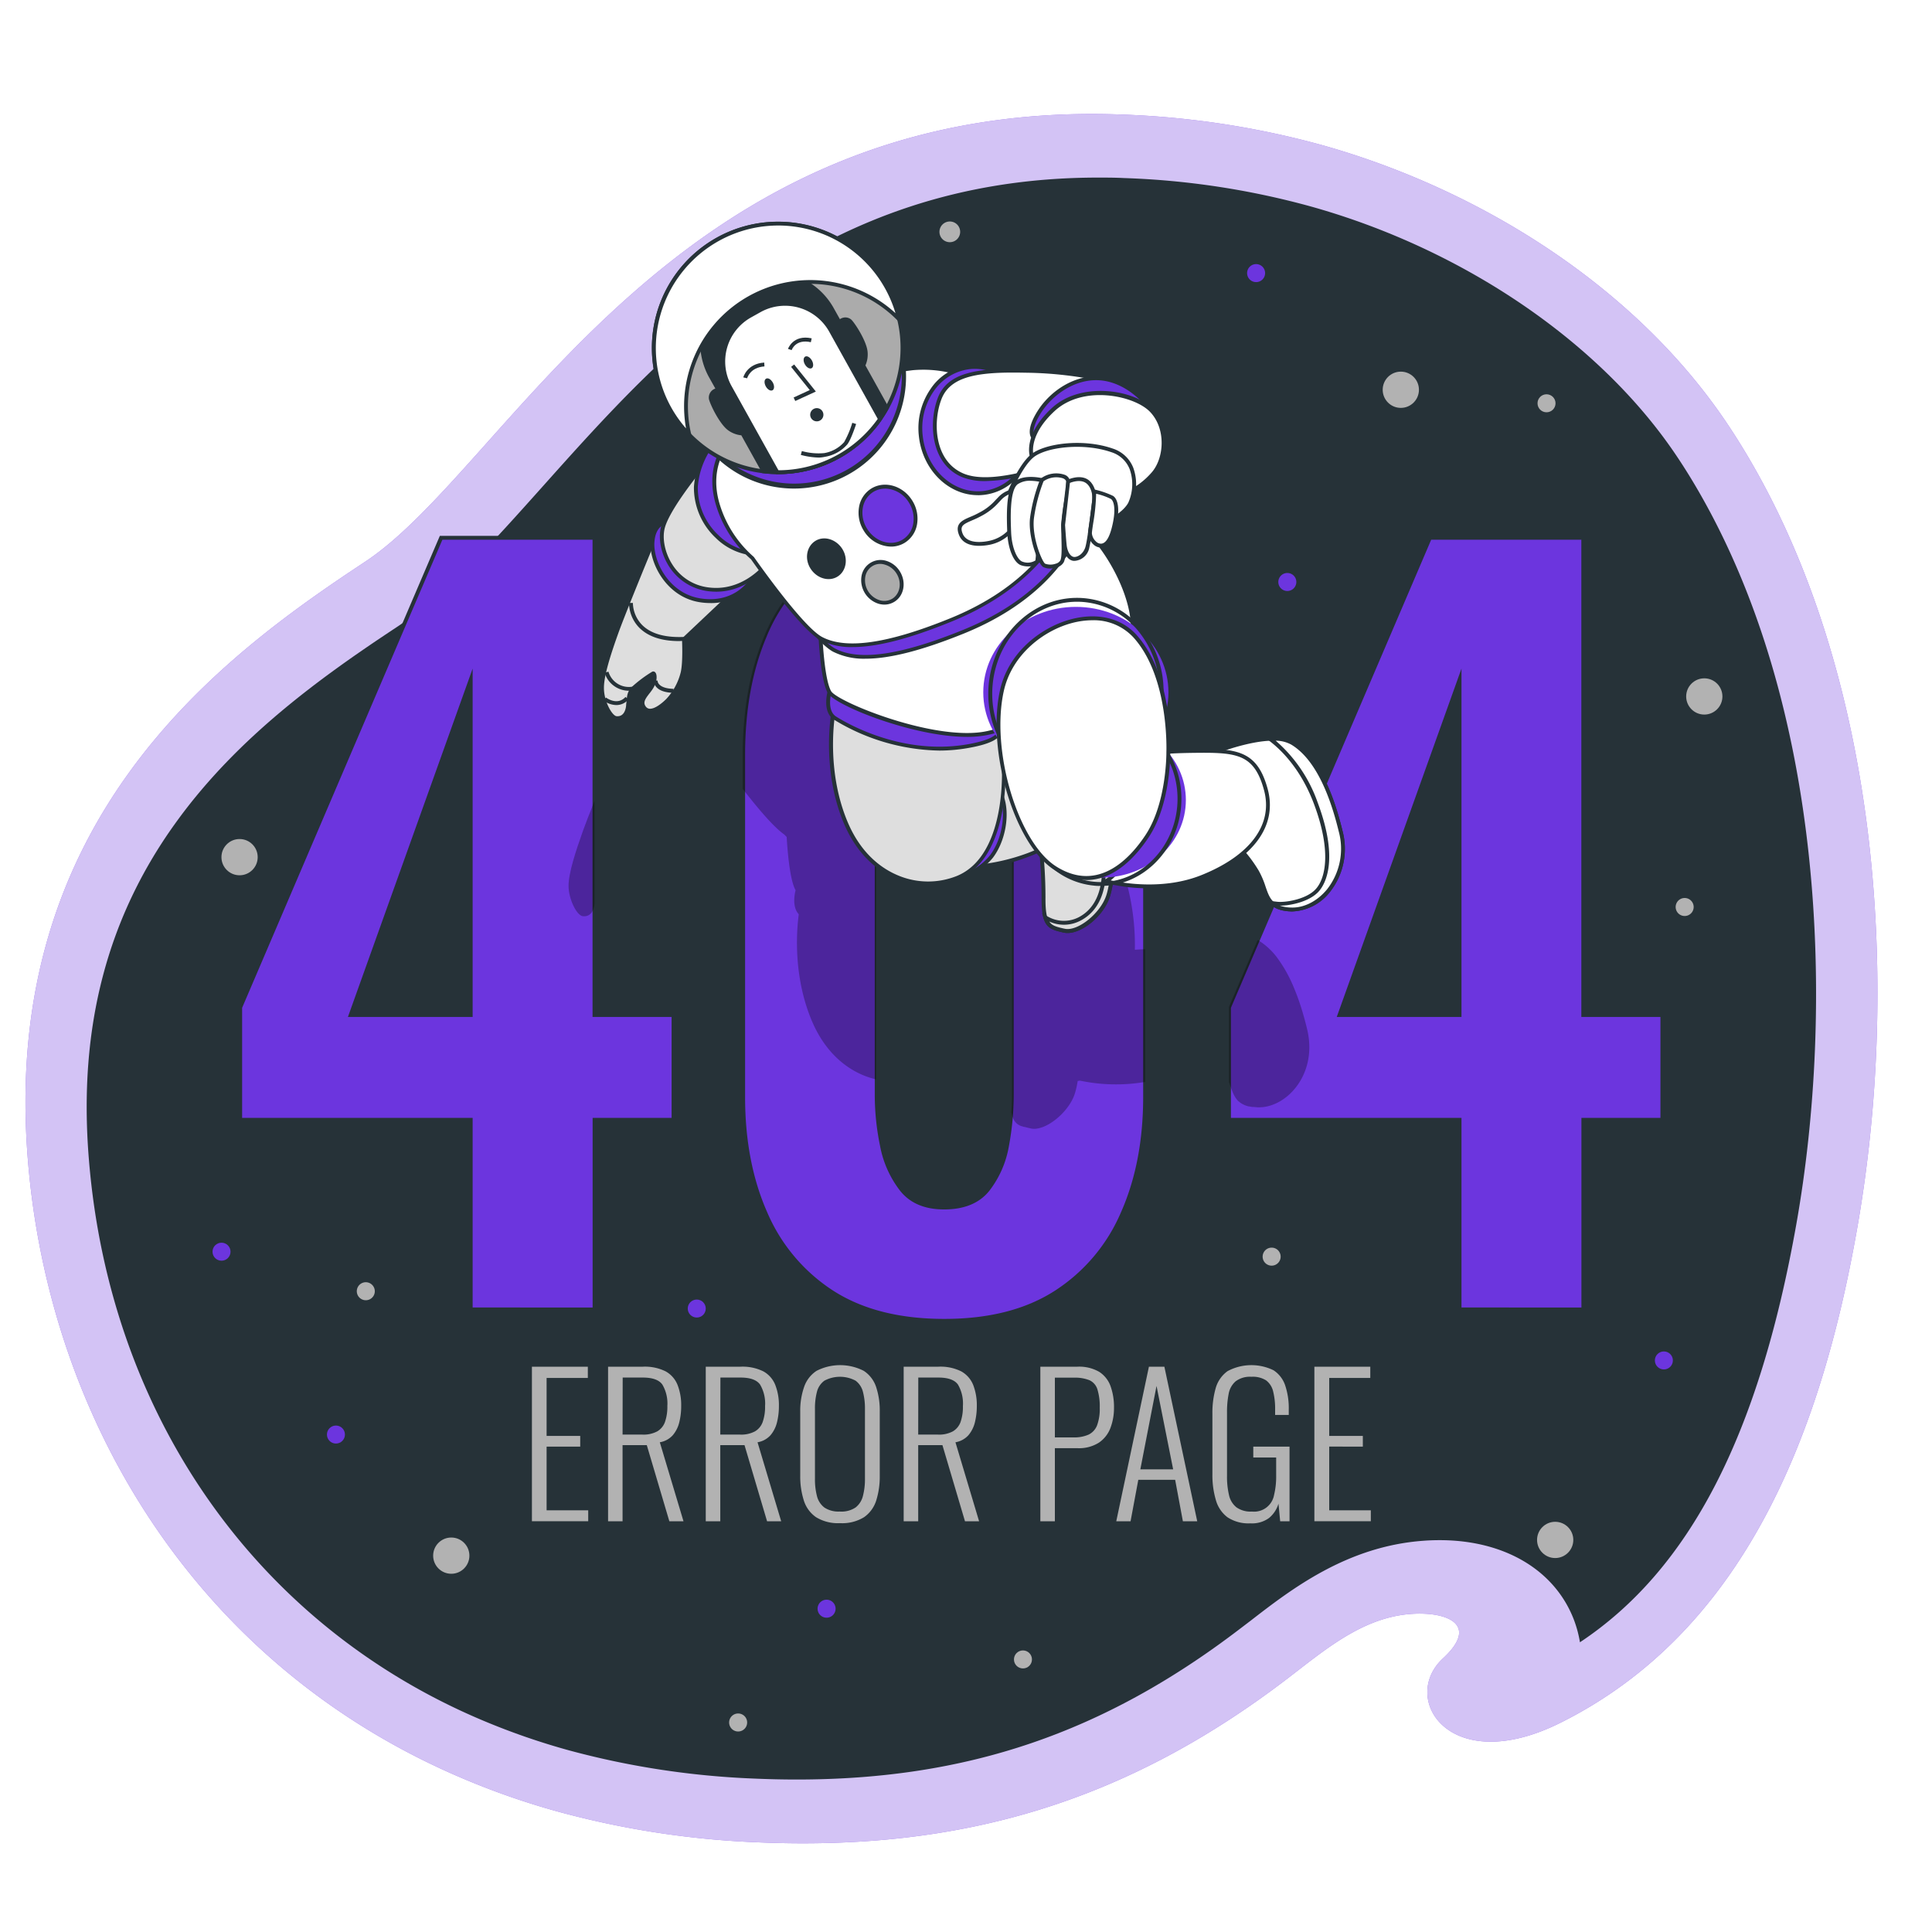 <svg class="animated" id="freepik_stories-404-error-lost-in-space" xmlns="http://www.w3.org/2000/svg" viewBox="0 0 500 500" version="1.1" xmlns:xlink="http://www.w3.org/1999/xlink" xmlns:svgjs="http://svgjs.com/svgjs"><style>svg#freepik_stories-404-error-lost-in-space:not(.animated) .animable {opacity: 0;}svg#freepik_stories-404-error-lost-in-space.animated #freepik--background-simple--inject-133 {animation: 1s 1 forwards cubic-bezier(.36,-0.01,.5,1.38) slideRight;animation-delay: 0s;}svg#freepik_stories-404-error-lost-in-space.animated #freepik--Space--inject-133 {animation: 1s 1 forwards cubic-bezier(.36,-0.01,.5,1.38) slideDown;animation-delay: 0s;}svg#freepik_stories-404-error-lost-in-space.animated #freepik--Stars--inject-133 {animation: 1s 1 forwards cubic-bezier(.36,-0.01,.5,1.38) lightSpeedLeft;animation-delay: 0s;}svg#freepik_stories-404-error-lost-in-space.animated #freepik--Text--inject-133 {animation: 1s 1 forwards cubic-bezier(.36,-0.01,.5,1.38) zoomOut;animation-delay: 0s;}svg#freepik_stories-404-error-lost-in-space.animated #freepik--Number--inject-133 {animation: 1s 1 forwards cubic-bezier(.36,-0.01,.5,1.38) fadeIn;animation-delay: 0s;}svg#freepik_stories-404-error-lost-in-space.animated #freepik--Character--inject-133 {animation: 1s 1 forwards cubic-bezier(.36,-0.01,.5,1.38) zoomOut,1.5s Infinite  linear floating;animation-delay: 0s,1s;}            @keyframes slideRight {                0% {                    opacity: 0;                    transform: translateX(30px);                }                100% {                    opacity: 1;                    transform: translateX(0);                }            }                    @keyframes slideDown {                0% {                    opacity: 0;                    transform: translateY(-30px);                }                100% {                    opacity: 1;                    transform: translateY(0);                }            }                    @keyframes lightSpeedLeft {              from {                transform: translate3d(-50%, 0, 0) skewX(20deg);                opacity: 0;              }              60% {                transform: skewX(-10deg);                opacity: 1;              }              80% {                transform: skewX(2deg);              }              to {                opacity: 1;                transform: translate3d(0, 0, 0);              }            }                    @keyframes zoomOut {                0% {                    opacity: 0;                    transform: scale(1.5);                }                100% {                    opacity: 1;                    transform: scale(1);                }            }                    @keyframes fadeIn {                0% {                    opacity: 0;                }                100% {                    opacity: 1;                }            }                    @keyframes floating {                0% {                    opacity: 1;                    transform: translateY(0px);                }                50% {                    transform: translateY(-10px);                }                100% {                    opacity: 1;                    transform: translateY(0px);                }            }        </style><g id="freepik--background-simple--inject-133" class="animable" style="transform-origin: 246.238px 253.274px;"><path d="M451.67,117q-2.52-4.2-5.25-8.22c-24.28-35.67-64.69-60.09-104-71.15a224,224,0,0,0-52.51-8c-115.68-4.2-158.18,91.17-195.45,115.77S0,211.91,7.21,300.15c5.44,67.09,43.61,131.24,113.31,160.43a197.16,197.16,0,0,0,24.19,8.35,230.64,230.64,0,0,0,51.09,7.85c52.7,2.35,95.49-10.35,137.35-42.34,9.73-7.44,19.41-15.83,32-16.75,9.18-.66,17.88,2.63,8.29,11.5-11.28,10.43,1.73,30.93,30.35,16.69,47.81-23.8,67.47-75.13,76.73-127.32C491.93,254.49,486.41,174.81,451.67,117Z" style="fill: rgb(108, 53, 222); transform-origin: 246.238px 253.274px;" id="elowbxd1rl3q" class="animable"></path><g id="el5xaaru0o0o3"><path d="M451.67,117q-2.52-4.2-5.25-8.22c-24.28-35.67-64.69-60.09-104-71.15a224,224,0,0,0-52.51-8c-115.68-4.2-158.18,91.17-195.45,115.77S0,211.91,7.21,300.15c5.44,67.09,43.61,131.24,113.31,160.43a197.16,197.16,0,0,0,24.19,8.35,230.64,230.64,0,0,0,51.09,7.85c52.7,2.35,95.49-10.35,137.35-42.34,9.73-7.44,19.41-15.83,32-16.75,9.18-.66,17.88,2.63,8.29,11.5-11.28,10.43,1.73,30.93,30.35,16.69,47.81-23.8,67.47-75.13,76.73-127.32C491.93,254.49,486.41,174.81,451.67,117Z" style="fill: rgb(255, 255, 255); opacity: 0.7; transform-origin: 246.238px 253.274px;" class="animable"></path></g></g><g id="freepik--Space--inject-133" class="animable" style="transform-origin: 246.216px 253.25px;"><path d="M206.19,460.54c-3.7,0-7.53-.09-11.38-.26A215.63,215.63,0,0,1,147.29,453a181.09,181.09,0,0,1-22-7.6C66.6,420.84,28.38,366.5,23,300,20.2,265.8,27.78,237,46.15,212c15.51-21.14,36.19-36.28,56.22-49.5,13.07-8.62,24.73-21.68,38.24-36.79,31.75-35.53,71.27-79.75,143.52-79.75,2.21,0,4.48,0,6.73.12a207.59,207.59,0,0,1,48.62,7.42c39.15,11,74.26,34.86,93.93,63.77,1.57,2.31,3.15,4.77,4.68,7.32,34.67,57.73,36.58,137.15,26.8,192.23-9.68,54.57-27.59,89.35-56,108.2a30.43,30.43,0,0,0-1.63-6c-5-12.79-18-20.43-34.68-20.43-1.4,0-2.83.05-4.25.16-19.79,1.44-34.16,12.55-44.65,20.67L321,421.46C285.67,448.49,250.25,460.54,206.19,460.54Z" style="fill: rgb(38, 50, 56); transform-origin: 246.216px 253.25px;" id="elyhx217dktuk" class="animable"></path></g><g id="freepik--Stars--inject-133" class="animable" style="transform-origin: 250.38px 252.715px;"><circle cx="362.53" cy="100.87" r="4.69" style="fill: rgb(178, 178, 178); transform-origin: 362.53px 100.87px;" id="el48now8v00xv" class="animable"></circle><circle cx="441.07" cy="180.24" r="4.69" style="fill: rgb(178, 178, 178); transform-origin: 441.07px 180.24px;" id="el942zpahzlri" class="animable"></circle><circle cx="116.79" cy="402.6" r="4.69" style="fill: rgb(178, 178, 178); transform-origin: 116.79px 402.6px;" id="eljwcgva6ijlc" class="animable"></circle><circle cx="402.48" cy="398.53" r="4.69" style="fill: rgb(178, 178, 178); transform-origin: 402.48px 398.53px;" id="elj1qzu64cow" class="animable"></circle><path d="M248.49,60a2.68,2.68,0,1,1-2.68-2.68A2.68,2.68,0,0,1,248.49,60Z" style="fill: rgb(178, 178, 178); transform-origin: 245.81px 60px;" id="elk7xp5d07iho" class="animable"></path><circle cx="62" cy="221.83" r="4.69" style="fill: rgb(178, 178, 178); transform-origin: 62px 221.83px;" id="elcsetnszvrkc" class="animable"></circle><circle cx="400.24" cy="104.37" r="2.33" style="fill: rgb(178, 178, 178); transform-origin: 400.24px 104.37px;" id="el6z2f65d4q8h" class="animable"></circle><circle cx="86.94" cy="371.26" r="2.33" style="fill: rgb(108, 53, 222); transform-origin: 86.94px 371.26px;" id="elmxffibq0df" class="animable"></circle><circle cx="430.61" cy="352.08" r="2.33" style="fill: rgb(108, 53, 222); transform-origin: 430.61px 352.08px;" id="elbstyc8wfzjs" class="animable"></circle><path d="M216.25,416.32a2.33,2.33,0,1,1-2.33-2.32A2.33,2.33,0,0,1,216.25,416.32Z" style="fill: rgb(108, 53, 222); transform-origin: 213.92px 416.33px;" id="eld1sefs1necc" class="animable"></path><path d="M97,334.17a2.33,2.33,0,1,1-2.33-2.33A2.34,2.34,0,0,1,97,334.17Z" style="fill: rgb(178, 178, 178); transform-origin: 94.67px 334.17px;" id="el9md02kv0wki" class="animable"></path><path d="M193.36,445.78a2.33,2.33,0,1,1-2.33-2.33A2.32,2.32,0,0,1,193.36,445.78Z" style="fill: rgb(178, 178, 178); transform-origin: 191.03px 445.78px;" id="ellz5irkdwzg7" class="animable"></path><path d="M327.41,70.68a2.33,2.33,0,1,1-2.33-2.33A2.33,2.33,0,0,1,327.41,70.68Z" style="fill: rgb(108, 53, 222); transform-origin: 325.08px 70.68px;" id="el14uy36jhz7h" class="animable"></path><path d="M331.43,325.22a2.33,2.33,0,1,1-2.33-2.33A2.32,2.32,0,0,1,331.43,325.22Z" style="fill: rgb(178, 178, 178); transform-origin: 329.1px 325.22px;" id="elcxf2h7a9ge6" class="animable"></path><path d="M438.32,234.73A2.33,2.33,0,1,1,436,232.4,2.33,2.33,0,0,1,438.32,234.73Z" style="fill: rgb(178, 178, 178); transform-origin: 435.99px 234.73px;" id="elmvx5jc3qfa8" class="animable"></path><circle cx="57.33" cy="323.94" r="2.33" style="fill: rgb(108, 53, 222); transform-origin: 57.33px 323.94px;" id="ellp69ji1gdin" class="animable"></circle><circle cx="264.74" cy="429.46" r="2.33" style="fill: rgb(178, 178, 178); transform-origin: 264.74px 429.46px;" id="elkak8tczg90g" class="animable"></circle><circle cx="180.32" cy="338.65" r="2.33" style="fill: rgb(108, 53, 222); transform-origin: 180.32px 338.65px;" id="el70as1fsp3au" class="animable"></circle><path d="M335.49,150.62a2.33,2.33,0,1,1-2.32-2.33A2.32,2.32,0,0,1,335.49,150.62Z" style="fill: rgb(108, 53, 222); transform-origin: 333.16px 150.62px;" id="elwlt41li0r3" class="animable"></path></g><g id="freepik--Text--inject-133" class="animable" style="transform-origin: 246.215px 373.778px;"><path d="M137.66,393.7v-40h14.47v2.91H141.46v15h8.7v2.77h-8.7v16.49h10.77v2.82Z" style="fill: rgb(178, 178, 178); transform-origin: 144.945px 373.7px;" id="elmszzkhrwh4r" class="animable"></path><path d="M157.37,393.7v-40h9a12,12,0,0,1,5.9,1.21,6.91,6.91,0,0,1,3.08,3.51,14.3,14.3,0,0,1,.94,5.46,17.13,17.13,0,0,1-.49,4.19,8.07,8.07,0,0,1-1.68,3.36,5.82,5.82,0,0,1-3.36,1.83l6.13,20.45h-3.66L167.39,374h-6.27V393.7Zm3.75-22.43h5.09a7.53,7.53,0,0,0,3.9-.84,4.61,4.61,0,0,0,2-2.47,11.93,11.93,0,0,0,.6-4.09,9.66,9.66,0,0,0-1.29-5.54c-.85-1.21-2.55-1.82-5.08-1.82h-5.19Z" style="fill: rgb(178, 178, 178); transform-origin: 167.13px 373.697px;" id="el1l58e4omib6" class="animable"></path><path d="M182.65,393.7v-40h9a12.11,12.11,0,0,1,5.91,1.21,6.91,6.91,0,0,1,3.08,3.51,14.3,14.3,0,0,1,.94,5.46,17.13,17.13,0,0,1-.49,4.19,8.07,8.07,0,0,1-1.68,3.36,5.82,5.82,0,0,1-3.36,1.83l6.12,20.45h-3.65L192.68,374h-6.27V393.7Zm3.76-22.43h5.09a7.56,7.56,0,0,0,3.9-.84,4.61,4.61,0,0,0,2-2.47,11.93,11.93,0,0,0,.6-4.09,9.66,9.66,0,0,0-1.29-5.54c-.86-1.21-2.55-1.82-5.09-1.82h-5.18Z" style="fill: rgb(178, 178, 178); transform-origin: 192.41px 373.697px;" id="eldq950s7v66" class="animable"></path><path d="M217.38,394.19a10.81,10.81,0,0,1-6.2-1.55,8.24,8.24,0,0,1-3.16-4.35,20.5,20.5,0,0,1-.92-6.4V365.3a18.67,18.67,0,0,1,1-6.35,8.11,8.11,0,0,1,3.21-4.17,13.39,13.39,0,0,1,12.24,0,8,8,0,0,1,3.19,4.17,19.22,19.22,0,0,1,.94,6.35v16.64a20.52,20.52,0,0,1-.91,6.37,8.3,8.3,0,0,1-3.14,4.33A10.79,10.79,0,0,1,217.38,394.19Zm0-3a6.58,6.58,0,0,0,4.05-1.06,5.44,5.44,0,0,0,1.9-3,17.08,17.08,0,0,0,.52-4.42V364.61a16.86,16.86,0,0,0-.52-4.4,5.19,5.19,0,0,0-1.9-2.89,8.58,8.58,0,0,0-8.08,0,5.13,5.13,0,0,0-1.93,2.89,16.89,16.89,0,0,0-.51,4.4v18.12a17.1,17.1,0,0,0,.51,4.42,5.37,5.37,0,0,0,1.93,3A6.58,6.58,0,0,0,217.38,391.18Z" style="fill: rgb(178, 178, 178); transform-origin: 217.391px 373.754px;" id="elvr96u5dfcal" class="animable"></path><path d="M233.87,393.7v-40h9a12,12,0,0,1,5.9,1.21,7,7,0,0,1,3.09,3.51,14.5,14.5,0,0,1,.94,5.46,17.63,17.63,0,0,1-.49,4.19,8.19,8.19,0,0,1-1.68,3.36,5.85,5.85,0,0,1-3.36,1.83l6.12,20.45h-3.65L243.9,374h-6.27V393.7Zm3.76-22.43h5.08a7.53,7.53,0,0,0,3.9-.84,4.62,4.62,0,0,0,2-2.47,12,12,0,0,0,.59-4.09,9.67,9.67,0,0,0-1.28-5.54c-.86-1.21-2.55-1.82-5.09-1.82h-5.18Z" style="fill: rgb(178, 178, 178); transform-origin: 243.63px 373.697px;" id="el4k6x4nvc3iu" class="animable"></path><path d="M269.24,393.7v-40h9.58a10.35,10.35,0,0,1,5.65,1.33,7.38,7.38,0,0,1,2.94,3.71,15.93,15.93,0,0,1,.89,5.58,14.48,14.48,0,0,1-.91,5.21,8,8,0,0,1-3,3.83,9.61,9.61,0,0,1-5.5,1.43H273V393.7ZM273,372h4.79a9.2,9.2,0,0,0,3.93-.72,4.44,4.44,0,0,0,2.2-2.4,12.17,12.17,0,0,0,.69-4.54,15,15,0,0,0-.6-4.77,3.87,3.87,0,0,0-2.05-2.37,10.25,10.25,0,0,0-4.12-.66H273Z" style="fill: rgb(178, 178, 178); transform-origin: 278.772px 373.693px;" id="el1se1oiqp1na" class="animable"></path><path d="M288.89,393.7l8.45-40h4l8.5,40h-3.71l-2-10.72h-9.54l-2,10.72Zm6.23-13.44h8.49l-4.3-21.58Z" style="fill: rgb(178, 178, 178); transform-origin: 299.365px 373.7px;" id="elf7j7so68ygm" class="animable"></path><path d="M323.57,394.24a9.83,9.83,0,0,1-5.91-1.58,8.39,8.39,0,0,1-3-4.47,22.58,22.58,0,0,1-.89-6.69V365.89a23.08,23.08,0,0,1,.86-6.67,8.15,8.15,0,0,1,3.06-4.37,13.05,13.05,0,0,1,11.91-.22,7.54,7.54,0,0,1,3,3.9,18.5,18.5,0,0,1,.93,6.27v1.39H330V364.8a18.39,18.39,0,0,0-.52-4.74,5,5,0,0,0-1.8-2.81,6.41,6.41,0,0,0-3.81-.94,6.17,6.17,0,0,0-4.1,1.18,5.62,5.62,0,0,0-1.8,3.26,24.14,24.14,0,0,0-.42,4.74v16.45a20.55,20.55,0,0,0,.52,5,5.54,5.54,0,0,0,1.93,3.16,6.32,6.32,0,0,0,4,1.09,5.25,5.25,0,0,0,5.73-4.3,20.24,20.24,0,0,0,.54-5v-4.69h-5.92v-2.81h9.38V393.7h-2.42l-.44-4.55a7.64,7.64,0,0,1-2.45,3.71A7.45,7.45,0,0,1,323.57,394.24Z" style="fill: rgb(178, 178, 178); transform-origin: 323.748px 373.778px;" id="elmfjvmd52r2" class="animable"></path><path d="M340.16,393.7v-40h14.47v2.91H344v15h8.7v2.77H344v16.49h10.77v2.82Z" style="fill: rgb(178, 178, 178); transform-origin: 347.465px 373.7px;" id="eloztiqsdx32" class="animable"></path></g><g id="freepik--Number--inject-133" class="animable" style="transform-origin: 246.19px 239.27px;"><path d="M121.82,338.88V289.81H62.16V260.72l52-121.54h39.69V262.69h20.46v27.12H153.87v49.07ZM90.75,262.69h31.07V175.91Zm153.6,79.14q-17.5,0-29-7.39A45.83,45.83,0,0,1,198.12,314q-5.79-13.08-5.79-30.08V195.39q0-17.5,5.55-30.69a44.17,44.17,0,0,1,17-20.59q11.46-7.4,29.46-7.4t29.46,7.4a44.28,44.28,0,0,1,17,20.59q5.55,13.19,5.55,30.69V283.9q0,17-5.8,30.08a45.81,45.81,0,0,1-17.25,20.46Q261.85,341.84,244.35,341.83Zm0-29.33q7.64,0,11.34-4.69a25.57,25.57,0,0,0,4.93-11.34,71.82,71.82,0,0,0,1.23-13.07V195.88a84.53,84.53,0,0,0-1.11-13.68,24.46,24.46,0,0,0-4.81-11.46q-3.69-4.68-11.58-4.69t-11.59,4.69A24.56,24.56,0,0,0,228,182.2a84.53,84.53,0,0,0-1.11,13.68V283.4a64.93,64.93,0,0,0,1.36,13.07,26.52,26.52,0,0,0,5.05,11.34Q237,312.51,244.35,312.5Zm133.38,26.38V289.81H318.06V260.72l52-121.54h39.69V262.69h20.47v27.12H409.77v49.07Zm-31.07-76.19h31.07V175.91Z" style="fill: rgb(108, 53, 222); stroke: rgb(38, 50, 56); stroke-miterlimit: 10; transform-origin: 246.19px 239.27px;" id="el2szbnldaseo" class="animable"></path></g><g id="freepik--Character--inject-133" class="animable animator-active" style="transform-origin: 247.601px 168.497px;"><g id="elhisx1c4wrou"><g style="opacity: 0.3; transform-origin: 242.995px 215.797px;" class="animable"><path d="M320.7,285.13l.13.12a4.63,4.63,0,0,0,.56.39l.16.08a4,4,0,0,0,.55.27l.2.08a5.5,5.5,0,0,0,.81.26l.14,0c.26.06.53.11.83.15l.28,0c.35,0,.72.08,1.12.09h0a10.18,10.18,0,0,0,4.12-.75,11.87,11.87,0,0,0,2-1,15.15,15.15,0,0,0,1.26-.89c.21-.16.41-.33.61-.51a13.61,13.61,0,0,0,1.15-1.13c3.32-3.64,5.27-9.31,3.65-16-.4-1.66-.83-3.22-1.28-4.72a61.19,61.19,0,0,0-2.51-6.85c-.24-.54-.48-1.07-.74-1.58a34.06,34.06,0,0,0-1.89-3.36c-.44-.69-.9-1.35-1.37-2a18.14,18.14,0,0,0-3.74-3.7c-.33-.24-.67-.46-1-.66a1.74,1.74,0,0,0-.27-.14l-7.42,17.33V280c.71,2,1.19,3.75,2.45,5h0Z" id="eljii0n730hog" class="animable" style="transform-origin: 328.45px 264.927px;"></path><path d="M296.37,280V245.67c-1,0-1.88.08-2.67.13a61.77,61.77,0,0,0-1.81-16.1,24.36,24.36,0,0,0-7.45-17.41c-.47-6.64-4.18-14.4-8.33-19.84a1.67,1.67,0,0,0,.31,0c1.66-.18,2.7-2.26,3.43-5.84.1-.49.18-.95.24-1.39a11.55,11.55,0,0,0,3.7-3.66,11.3,11.3,0,0,0,1-3.58,21.59,21.59,0,0,0,4.91-4.06,11.26,11.26,0,0,0,2.54-5.56c-.43-1.25-.9-2.48-1.4-3.68A46.16,46.16,0,0,0,282,151a16.84,16.84,0,0,0-3.4-1.34,13.44,13.44,0,0,0-3.28-.46,105.57,105.57,0,0,0-18.41-2c-3-.07-5.67,0-8.08.09a13,13,0,0,0-6.59-1,12.71,12.71,0,0,0-4,1.1,30.81,30.81,0,0,0-10.81-.92c-.76.09-1.51.18-2.24.29,0-.38-.05-.76-.1-1.14-.08-.73-.19-1.45-.32-2.16a33.5,33.5,0,0,0,0-4,41.89,41.89,0,0,0-10,4.64,44.17,44.17,0,0,0-17,20.59q-5.55,13.19-5.55,30.69v8.78c3.58,4.63,7.9,9.82,10.75,11.81l.62.64c.2,3.45.81,11.22,2.31,13.78,0,0-1.18,4.12.82,6.21-.61,4.62-1.42,16.19,3.38,27.59,3.73,8.85,10.09,13.63,16.63,15.15V195.88A84.53,84.53,0,0,1,228,182.2a24.56,24.56,0,0,1,4.81-11.46q3.7-4.68,11.59-4.69t11.58,4.69a24.46,24.46,0,0,1,4.81,11.46,84.53,84.53,0,0,1,1.11,13.68V283.4c0,1.48-.07,3-.16,4.46.05.28.11.55.18.8h0a6.28,6.28,0,0,0,.3.81,1,1,0,0,0,.07.15,3.72,3.72,0,0,0,.3.52l.09.12a3,3,0,0,0,.44.49h0a3,3,0,0,0,.5.36l.14.08.5.24.1,0c.21.08.43.15.67.22l.16,0c.19.06.4.11.61.16l.23.06.75.17c3.62.84,9.8-4.07,11.38-9a21.88,21.88,0,0,0,.74-3.28l.6-.09A45.25,45.25,0,0,0,296.37,280Zm-22.95-90.67,0,0,.06-.43C273.43,189,273.42,189.18,273.42,189.29Zm.31-2.49c.06-.51.13-1,.19-1.5h0C273.87,185.83,273.79,186.33,273.73,186.8Z" id="el4wnfdqlcy9" class="animable" style="transform-origin: 244.295px 215.797px;"></path><path d="M153.87,207.26c-1.29,3.23-2.43,6.14-3,7.76-1.84,5.17-3.77,11-3.73,14.34s2.11,7.62,3.73,7.76,2.77-.93,3-3.18Z" id="elorbs3i1b5rk" class="animable" style="transform-origin: 150.505px 222.196px;"></path></g></g><path d="M269.13,217.18a125.35,125.35,0,0,1,.94,15.09c-.06,7.6,1.72,7.76,5.35,8.6s9.8-4.07,11.38-9,1.43-14.46,1.43-14.46Z" style="fill: rgb(222, 222, 222); transform-origin: 278.682px 229.072px;" id="elln3sndcn9kr" class="animable"></path><path d="M276.29,241.46a4.55,4.55,0,0,1-1-.1l-.34-.08c-3.78-.87-5.45-1.57-5.39-9a126.12,126.12,0,0,0-.93-15l-.08-.57,20.16.23v.49c0,.39.13,9.66-1.46,14.62S280.2,241.46,276.29,241.46Zm-6.59-23.77a126.43,126.43,0,0,1,.87,14.58c-.06,7,1.31,7.27,4.62,8l.34.08c3.35.78,9.3-4,10.79-8.67,1.34-4.17,1.42-11.81,1.41-13.81Z" style="fill: rgb(38, 50, 56); transform-origin: 278.631px 229.085px;" id="elwtqvxyonhb" class="animable"></path><path d="M285.67,226.34c-.17,3.37-1.17,8.78-6.18,11.44a8.84,8.84,0,0,1-9-.39c.74,2.64,2.37,2.9,4.89,3.48,3.62.84,9.8-4.07,11.38-9s1.43-14.46,1.43-14.46l-2.23,0C285.92,219.88,285.78,224.07,285.67,226.34Z" style="fill: rgb(222, 222, 222); transform-origin: 279.342px 229.187px;" id="el3teoxqzt40c" class="animable"></path><path d="M276.29,241.46a4.55,4.55,0,0,1-1-.1l-.33-.08c-2.31-.53-4.13-.95-4.92-3.76l-.36-1.26,1.11.71a8.39,8.39,0,0,0,8.46.37c4.56-2.43,5.73-7.34,5.91-11h0c.12-2.43.27-7.07.33-8.95v-.49l3.21,0v.49c0,.39.13,9.66-1.46,14.62S280.2,241.46,276.29,241.46Zm-4.75-3c.72,1.14,1.88,1.41,3.65,1.82l.34.07c3.35.78,9.3-4,10.79-8.67,1.34-4.17,1.42-11.81,1.41-13.81l-1.25,0c-.07,2.11-.2,6.23-.31,8.48-.19,3.95-1.47,9.21-6.44,11.86A9.18,9.18,0,0,1,271.54,238.49Z" style="fill: rgb(38, 50, 56); transform-origin: 279.191px 229.18px;" id="elbttacqe6j1r" class="animable"></path><path d="M251.9,224.35A48.06,48.06,0,0,0,266,221.23c8.15-3,17.3-9.83,15.34-16.5s-12.58-8.52-16.77-8.07a76.79,76.79,0,0,0-9,1.69S256.59,217.13,251.9,224.35Z" style="fill: rgb(222, 222, 222); transform-origin: 266.754px 210.473px;" id="elxgi2zd86erl" class="animable"></path><path d="M251,224.87l.51-.79c4.55-7,3.64-25.52,3.63-25.71l0-.41.4-.1a78.69,78.69,0,0,1,9.06-1.7c4.24-.45,15.22,1.32,17.31,8.43,1.95,6.64-6.6,13.77-15.65,17.11a47.66,47.66,0,0,1-14.3,3.15Zm5.16-26.14c.11,2.77.55,17.89-3.32,25.07a51.76,51.76,0,0,0,13.06-3c8.61-3.18,16.81-9.83,15-15.89-1.9-6.45-12.39-8.13-16.24-7.71A73.93,73.93,0,0,0,256.13,198.73Z" style="fill: rgb(38, 50, 56); transform-origin: 266.595px 210.482px;" id="elr0al4i84rv" class="animable"></path><path d="M248,227.08a16.13,16.13,0,0,0,8.6-5.35c3.25-4.24,4.45-11.08,2.71-15.66S248,227.08,248,227.08Z" style="fill: rgb(108, 53, 222); transform-origin: 254.054px 216.301px;" id="el867ho5ohj9b" class="animable"></path><path d="M247.17,227.75l.32-.85c1.92-5.13,8.41-21.87,11.21-21.88h0c.26,0,.75.11,1,.87,1.78,4.7.56,11.79-2.78,16.14a16.51,16.51,0,0,1-8.9,5.54ZM258.67,206c-1.37,0-6.13,10.39-9.9,20.32a15.21,15.21,0,0,0,7.39-4.91c3.15-4.1,4.31-10.77,2.65-15.17A.54.54,0,0,0,258.67,206Z" style="fill: rgb(38, 50, 56); transform-origin: 253.843px 216.385px;" id="el181h5ykoqs5" class="animable"></path><path d="M215.83,183.24s-3.14,15,3,29.69,19.64,18.18,29.09,14.15,11.71-17.34,11.81-26.19-.16-12.87-.16-12.87S227.81,191.12,215.83,183.24Z" style="fill: rgb(222, 222, 222); transform-origin: 237.39px 205.938px;" id="elrnruqqxag3" class="animable"></path><path d="M240.23,229.13a21.69,21.69,0,0,1-8.06-1.57c-4.22-1.71-10-5.61-13.76-14.44-6.17-14.66-3.11-29.83-3.07-30l.15-.72.61.4c11.7,7.7,43.14,4.73,43.46,4.7l.51-.05,0,.52s.26,4.15.16,12.91c-.07,6.49-1.4,22.07-12.12,26.64A20.19,20.19,0,0,1,240.23,229.13Zm-24-45.07c-.51,3.14-2.15,16.1,3.14,28.68,3.59,8.51,9.17,12.25,13.22,13.89a20,20,0,0,0,15.21,0c10.18-4.34,11.44-19.44,11.51-25.73.08-7-.07-11-.13-12.32C254.9,188.94,227.86,191,216.19,184.06Z" style="fill: rgb(38, 50, 56); transform-origin: 237.4px 205.765px;" id="ell6yfb0600rr" class="animable"></path><path d="M214.67,179.13s-1.41,4.92,1.44,6.73,17.56,10.45,35,7.14c9.76-1.85,7.61-4.71,7.44-6.28S214.67,179.13,214.67,179.13Z" style="fill: rgb(108, 53, 222); transform-origin: 236.594px 186.439px;" id="elytm66b8oina" class="animable"></path><path d="M243.13,194.25a53.88,53.88,0,0,1-27.29-8c-3.12-2-1.71-7.07-1.65-7.29l.12-.42.43.06c.11,0,11.07,1.53,21.9,3.21,22.29,3.46,22.38,4.22,22.44,4.83a5.48,5.48,0,0,0,.12.58,3.41,3.41,0,0,1-.26,2.88c-.95,1.48-3.4,2.55-7.7,3.36A43.29,43.29,0,0,1,243.13,194.25Zm-28.08-14.56c-.24,1.16-.72,4.45,1.33,5.75,2.76,1.75,17.4,10.34,34.67,7.07,3.91-.74,6.28-1.72,7.05-2.92a2.53,2.53,0,0,0,.13-2.11q-.08-.28-.12-.54C256,185.7,230.94,181.88,215.05,179.69Z" style="fill: rgb(38, 50, 56); transform-origin: 236.612px 186.395px;" id="elocdhkx6dqg" class="animable"></path><path d="M212.29,163.67s.43,12.14,2.38,15.46,27.77,13.41,40.88,10.57S290,175.18,292.6,166.6s-4.16-22.08-10.52-28.58-9.15-7.78-9.15-7.78S257.35,151,238,157.88,212.29,163.67,212.29,163.67Z" style="fill: rgb(255, 255, 255); transform-origin: 252.731px 160.219px;" id="elfj6zmq2bicv" class="animable"></path><path d="M250.25,190.7c-13.93,0-34.13-8.12-36-11.32-2-3.39-2.44-15.19-2.45-15.69l0-.61.6.1c.06,0,6.49.95,25.43-5.77s34.58-27.26,34.73-27.47l.25-.32.36.17c.12.05,2.95,1.4,9.3,7.88s13.39,20,10.64,29.08-24.61,20.67-37.42,23.44A26.17,26.17,0,0,1,250.25,190.7Zm-37.44-26.48c.12,2.42.66,11.88,2.29,14.66s27.07,13.2,40.35,10.33c13.62-3,34.24-14.74,36.67-22.75,2.6-8.59-4.49-22.06-10.4-28.09-5-5.06-7.74-6.93-8.65-7.48-2.16,2.75-17,21.1-34.93,27.46C221.9,164.11,214.8,164.32,212.81,164.22Z" style="fill: rgb(38, 50, 56); transform-origin: 252.761px 160.161px;" id="eltmzngp5t4m8" class="animable"></path><path d="M315.21,194.34s13.72-5.37,19.2-2.08,9.67,11,12.55,22.83-5.54,20.55-12.81,20.28-6-5-8.83-9.81-6.31-7.61-6.54-8.12S322,201.73,315.21,194.34Z" style="fill: rgb(255, 255, 255); transform-origin: 331.375px 213.285px;" id="elqlvpyocz2h" class="animable"></path><path d="M334.49,235.88h-.36c-5.53-.2-6.47-3-7.57-6.13a20.72,20.72,0,0,0-1.68-3.93,35.46,35.46,0,0,0-5.63-7.11,4.74,4.74,0,0,1-.92-1c-.1-.21-.07-.41.08-1.6.49-3.8,2-15.36-3.56-21.37l-.5-.54.68-.26c.57-.23,14-5.43,19.64-2S344.53,203,347.44,215a18,18,0,0,1-3.2,15.78A13,13,0,0,1,334.49,235.88Zm-15.22-18.6c.11.13.41.43.69.72a35.91,35.91,0,0,1,5.79,7.31,22.77,22.77,0,0,1,1.76,4.1c1.05,3.07,1.82,5.28,6.66,5.46,3.3.12,6.77-1.65,9.3-4.75a17,17,0,0,0,3-14.92c-2.85-11.74-7-19.32-12.32-22.51-4.53-2.73-15.3.86-18.09,1.87,5.29,6.46,3.83,17.81,3.34,21.62C319.34,216.62,319.29,217.08,319.27,217.28Z" style="fill: rgb(38, 50, 56); transform-origin: 331.206px 213.326px;" id="elonluzolrq2" class="animable"></path><path d="M334.41,192.26a10.55,10.55,0,0,0-5.74-1c2.78,2.06,8.26,7.08,11.85,16.63,5,13.23,2.72,20.19.18,22.76s-7.92,3.51-10.25,3.23l-1.3-.15c1,1,2.49,1.6,5,1.69,7.27.27,15.69-8.41,12.81-20.28S339.89,195.55,334.41,192.26Z" style="fill: rgb(255, 255, 255); transform-origin: 338.105px 213.313px;" id="ellu0gueo0er" class="animable"></path><path d="M334.49,235.88h-.36c-2.45-.09-4.14-.67-5.33-1.84l-1.05-1,2.76.33c2.12.25,7.36-.59,9.83-3.09,2.83-2.86,4.23-10.19-.29-22.23-3.51-9.35-8.82-14.29-11.68-16.41l-1.13-.84,1.41-.06a10.84,10.84,0,0,1,6,1.12c5.56,3.34,9.86,11.12,12.77,23.14a18,18,0,0,1-3.2,15.78A13,13,0,0,1,334.49,235.88Zm-3.26-1.5a9.63,9.63,0,0,0,2.94.49c3.3.12,6.77-1.65,9.3-4.75a17,17,0,0,0,3-14.92c-2.85-11.74-7-19.32-12.32-22.51h0a8.42,8.42,0,0,0-4-1A37.6,37.6,0,0,1,341,207.66c5.9,15.71,1.54,21.8.06,23.29C338.6,233.43,333.85,234.4,331.23,234.38Z" style="fill: rgb(38, 50, 56); transform-origin: 337.641px 213.282px;" id="el5nbbt9ia8d2" class="animable"></path><path d="M286.21,228s12.94,3.72,25-1.12,19.09-12.84,16.44-22.62-7.64-10.12-18.57-10-13.13,1.07-13.13,1.07S295.54,223,286.21,228Z" style="fill: rgb(255, 255, 255); transform-origin: 307.208px 211.805px;" id="elzhlr67e58" class="animable"></path><path d="M297.39,229.89a45.4,45.4,0,0,1-11.32-1.37l-1.18-.33,1.08-.59c9-4.88,9.43-31.95,9.43-32.23v-.32l.29-.13c.1,0,2.41-1,13.32-1.11s16.32.26,19.06,10.36c2.56,9.44-3.54,17.9-16.73,23.22A37.61,37.61,0,0,1,297.39,229.89Zm-9.94-2.06c3.36.75,13.82,2.54,23.52-1.37,12.67-5.1,18.56-13.13,16.15-22-2.56-9.43-7.12-9.75-18.08-9.62-8.66.1-11.76.7-12.64.94C296.32,199,295.52,221.74,287.45,227.83Z" style="fill: rgb(38, 50, 56); transform-origin: 306.766px 211.845px;" id="elw1eo0fc61vc" class="animable"></path><g id="el1xqfjon1yjo"><ellipse cx="278.43" cy="179.18" rx="23.96" ry="22.12" style="fill: rgb(108, 53, 222); transform-origin: 278.43px 179.18px; transform: rotate(-84.61deg);" class="animable"></ellipse></g><path d="M278.11,203.63a18.75,18.75,0,0,1-2-.1c-12.42-1.17-21.49-13.05-20.22-26.48s12.4-23.4,24.81-22.23A21.67,21.67,0,0,1,296,163.48a25.36,25.36,0,0,1,5,17.82C299.75,194,289.71,203.63,278.11,203.63Zm.63-47.9c-11.09,0-20.69,9.22-21.84,21.42-1.21,12.88,7.45,24.27,19.32,25.39s22.51-8.45,23.73-21.33h0a24.34,24.34,0,0,0-4.76-17.13,20.68,20.68,0,0,0-14.56-8.26Q279.69,155.73,278.74,155.73Z" style="fill: rgb(38, 50, 56); transform-origin: 278.449px 179.178px;" id="elmfxovdfcyej" class="animable"></path><g id="elsond4eol1v"><ellipse cx="285.16" cy="207.05" rx="21.74" ry="20.06" style="fill: rgb(108, 53, 222); transform-origin: 285.16px 207.05px; transform: rotate(-84.61deg);" class="animable"></ellipse></g><path d="M284.88,229.28c-.6,0-1.2,0-1.81-.09a19.66,19.66,0,0,1-13.87-7.86,23,23,0,0,1-4.51-16.21c1.15-12.2,11.27-21.28,22.56-20.2s19.54,11.86,18.39,24.07h0C304.55,220.54,295.42,229.28,284.88,229.28Zm.57-43.45c-10,0-18.72,8.35-19.77,19.39a22.06,22.06,0,0,0,4.31,15.5,18.7,18.7,0,0,0,13.18,7.48c10.73,1,20.37-7.65,21.47-19.31s-6.74-22-17.48-23C286.59,185.86,286,185.83,285.45,185.83Z" style="fill: rgb(38, 50, 56); transform-origin: 285.157px 207.056px;" id="elugczaht2tqm" class="animable"></path><path d="M302.36,194.68s.9-19.35-8.55-30-30.94-1.94-34.51,14,4,39.83,13.83,46,18.2.14,23.81-8.42S302.36,194.68,302.36,194.68Z" style="fill: rgb(255, 255, 255); transform-origin: 280.392px 193.6px;" id="elcgv0z1eqvu7" class="animable"></path><path d="M281.19,227.75a15.56,15.56,0,0,1-8.33-2.63c-10.23-6.41-17.58-30.76-14.05-46.53,2.23-10,10.88-16.38,18.47-18.35,6.83-1.77,13-.26,16.9,4.13,9.43,10.6,8.72,29.32,8.68,30.32,0,.73.07,13.35-5.5,21.87C294.27,221.27,288.66,227.75,281.19,227.75Zm1.52-67.23a20.87,20.87,0,0,0-5.18.69c-7.29,1.89-15.61,8.06-17.74,17.6-3.46,15.44,3.66,39.24,13.6,45.46,10.93,6.85,19.18-2.24,23.13-8.26,5.45-8.33,5.34-21.2,5.34-21.32v0c0-.2.78-19.27-8.43-29.62A13.94,13.94,0,0,0,282.71,160.52Z" style="fill: rgb(38, 50, 56); transform-origin: 280.4px 193.633px;" id="el35tl3dt7vwy" class="animable"></path><path d="M168.85,140.49s-7.48,18.1-9.32,23.26-3.78,11-3.73,14.34,2.11,7.62,3.72,7.76,2.78-.94,3-3.21.13-3.21,1.27-4.46a34.18,34.18,0,0,1,5.18-3.92c.46-.21.81,1.51-.27,3.39s-3.45,3.58-2,5.49,4.44-.32,6-1.93a16.18,16.18,0,0,0,3.87-7.15c.65-2.79.33-8.68.33-8.68l13.22-12.48S172.69,150.8,168.85,140.49Z" style="fill: rgb(222, 222, 222); transform-origin: 172.96px 163.176px;" id="elc6m3jx8guao" class="animable"></path><path d="M159.81,186.37l-.33,0c-2.06-.18-4.14-4.88-4.18-8.25s1.78-9,3.75-14.51c1.83-5.12,9.26-23.11,9.33-23.3l.49-1.17.45,1.19c3.69,9.9,20.78,12.07,21,12.09l1.06.13-13.82,13.05c.05,1.14.23,6-.37,8.6a16.8,16.8,0,0,1-4,7.38c-.87.88-3.12,2.93-5.06,2.82a2.28,2.28,0,0,1-1.73-.93c-1.34-1.72-.13-3.28.94-4.66a14.9,14.9,0,0,0,1-1.39,4.2,4.2,0,0,0,.62-2.52,34.87,34.87,0,0,0-4.73,3.64c-.85.93-.92,1.64-1.05,3.21,0,.3-.06.61-.09,1C162.8,185,161.6,186.37,159.81,186.37Zm9.05-44.6c-1.65,4-7.31,17.79-8.86,22.15-1.86,5.2-3.74,10.94-3.7,14.16,0,3.47,2.13,7.17,3.27,7.27,1.88.17,2.36-1.66,2.47-2.76,0-.34.06-.66.09-.94.14-1.64.23-2.63,1.32-3.81a33.57,33.57,0,0,1,5.33-4,.68.68,0,0,1,.81.18c.53.59.49,2.3-.44,3.92a12.73,12.73,0,0,1-1.06,1.5c-1.12,1.45-1.76,2.38-.94,3.44a1.3,1.3,0,0,0,1,.54c1.25.07,3-1.25,4.28-2.52a15.63,15.63,0,0,0,3.74-6.91c.63-2.69.33-8.48.33-8.54l0-.23,12.64-11.94C185.39,152.63,172.89,150,168.86,141.77Z" style="fill: rgb(38, 50, 56); transform-origin: 173.34px 162.755px;" id="elwxzlxdrv99" class="animable"></path><path d="M174.28,179.3c-2.08-.05-3.57-.55-4.41-1.48a2.55,2.55,0,0,1-.7-1.76l1,.08-.5,0,.5,0a1.53,1.53,0,0,0,.46,1c.46.49,1.46,1.08,3.67,1.13Z" style="fill: rgb(38, 50, 56); transform-origin: 171.735px 177.68px;" id="elf5bkvoz087k" class="animable"></path><path d="M162.7,178.76a6.55,6.55,0,0,1-6.23-4.67l1-.26a5.51,5.51,0,0,0,6.32,3.86l.13,1A9.88,9.88,0,0,1,162.7,178.76Z" style="fill: rgb(38, 50, 56); transform-origin: 160.195px 176.295px;" id="ellact0rxxqh" class="animable"></path><path d="M159.51,182.47a5.65,5.65,0,0,1-3.3-1.17l.61-.79c.12.09,2.93,2.21,5.07-.15l.74.67A4.1,4.1,0,0,1,159.51,182.47Z" style="fill: rgb(38, 50, 56); transform-origin: 159.42px 181.415px;" id="elvz2jz76el0q" class="animable"></path><path d="M175.78,165.91c-4.57,0-8-1.15-10.3-3.42a9.29,9.29,0,0,1-2.69-6.45l1,0a8.42,8.42,0,0,0,2.41,5.72c2.26,2.25,5.88,3.28,10.77,3.08l.05,1Z" style="fill: rgb(38, 50, 56); transform-origin: 169.905px 160.975px;" id="eltlr2dbh7nmk" class="animable"></path><path d="M172.59,135.12s-3.52.06-3.74,5.37,4,13.49,12.18,14.84,13.23-3.51,14.71-7.52S178.17,132,172.59,135.12Z" style="fill: rgb(108, 53, 222); transform-origin: 182.332px 145.081px;" id="elkjm6n97nue" class="animable"></path><path d="M183.76,156.07a17.3,17.3,0,0,1-2.81-.24c-8.47-1.41-12.83-10-12.6-15.37.21-5.09,3.38-5.75,4.09-5.83,4.25-2.25,14.81,3,20.27,7.64,1.95,1.66,4.14,4,3.5,5.72A13,13,0,0,1,183.76,156.07ZM172.6,135.62c-.14,0-3,.16-3.25,4.89-.22,5,3.85,13,11.76,14.33,8.55,1.42,13-4.09,14.16-7.2.26-.69-.45-2.26-3.2-4.61-5.23-4.44-15.61-9.54-19.24-7.48l-.11.06Z" style="fill: rgb(38, 50, 56); transform-origin: 182.332px 145.084px;" id="elrby1yp7m2ed" class="animable"></path><path d="M181.75,120.67s-8.64,10.39-10.15,15.67,2.26,15,11.84,16.17,15.28-6.78,15.28-6.78Z" style="fill: rgb(222, 222, 222); transform-origin: 184.999px 136.649px;" id="elxsaxtww698" class="animable"></path><path d="M185.37,153.13a17.12,17.12,0,0,1-2-.12,14.09,14.09,0,0,1-10.12-6.27c-2.18-3.31-3-7.44-2.14-10.53,1.52-5.33,9.89-15.43,10.24-15.86l.43-.51,17.54,25.89-.2.29C199.07,146.09,193.94,153.13,185.37,153.13Zm-3.66-31.62c-1.75,2.15-8.36,10.51-9.63,15-.79,2.78,0,6.68,2,9.71a12.88,12.88,0,0,0,9.41,5.82c8.17,1,13.49-4.94,14.59-6.3Z" style="fill: rgb(38, 50, 56); transform-origin: 185.047px 136.485px;" id="elnye6ayhwxh" class="animable"></path><path d="M186.69,112.29a20.74,20.74,0,0,0-6.6,13.69c-.43,8.47,7.37,18.24,17.55,17.3S195.07,111.88,186.69,112.29Z" style="fill: rgb(108, 53, 222); transform-origin: 190.742px 127.814px;" id="eli0up7t98eaa" class="animable"></path><path d="M196.29,143.84a15.93,15.93,0,0,1-11.07-4.64A17.83,17.83,0,0,1,179.59,126a21,21,0,0,1,6.78-14l.13-.1h.36c6.49,0,14.4,15.83,15,24.55.32,4.53-1.17,7.17-4.18,7.45C197.22,143.82,196.76,143.84,196.29,143.84Zm-9.4-31.06a20.36,20.36,0,0,0-6.3,13.22,16.82,16.82,0,0,0,5.32,12.48,14.79,14.79,0,0,0,11.69,4.3c3.05-.28,3.47-3.62,3.27-6.38C200.23,127.3,192.38,112.82,186.89,112.78Z" style="fill: rgb(38, 50, 56); transform-origin: 190.746px 127.9px;" id="elylqob21i41" class="animable"></path><path d="M191,118.56S186.41,124,189,133.18a29.69,29.69,0,0,0,9.07,14.23s12.53,18,17.79,20.81,14.57,2.9,33.43-4.76,26.3-18.87,29.19-24.62-14.07-32.26-19.93-36.11a30.74,30.74,0,0,0-19.06-4.49,81.86,81.86,0,0,0-10.68,2Z" style="fill: rgb(108, 53, 222); transform-origin: 233.508px 134.038px;" id="el5gba7xe1y1d" class="animable"></path><path d="M224,170.47a17.78,17.78,0,0,1-8.4-1.81c-5.21-2.76-17-19.57-17.93-20.9a30.09,30.09,0,0,1-9.18-14.44c-2.64-9.31,1.84-14.85,2-15.08l.17-.13L228.6,99.75a80.17,80.17,0,0,1,10.84-2,31.41,31.41,0,0,1,19.39,4.57c5.88,3.86,23.22,30.57,20.11,36.75-3.73,7.4-11.86,17.73-29.45,24.87C238.69,168.31,230.35,170.47,224,170.47ZM191.27,119c-.52.7-4.1,5.89-1.78,14.09a29.47,29.47,0,0,0,8.9,14l.1.1c.13.18,12.52,17.95,17.62,20.65,6.2,3.29,17,1.73,33-4.77,17.3-7,25.28-17.14,28.93-24.39,2.62-5.22-13.83-31.57-19.77-35.46a30.33,30.33,0,0,0-18.73-4.42,82.23,82.23,0,0,0-10.6,2Z" style="fill: rgb(38, 50, 56); transform-origin: 233.485px 134.049px;" id="elhtryn0h1tks" class="animable"></path><path d="M187.59,115.55s-4.53,5.46-1.93,14.62a29.69,29.69,0,0,0,9.07,14.23s12.53,18,17.79,20.8,14.57,2.9,33.43-4.75,26.29-18.87,29.19-24.63-14.07-32.25-19.93-36.1a30.7,30.7,0,0,0-19.07-4.49,81.92,81.92,0,0,0-10.67,2Z" style="fill: rgb(255, 255, 255); transform-origin: 230.163px 131.021px;" id="elr27syjfsbr" class="animable"></path><path d="M220.69,167.46a17.75,17.75,0,0,1-8.4-1.81c-5.21-2.77-17-19.57-17.93-20.91a30,30,0,0,1-9.18-14.43c-2.64-9.31,1.84-14.85,2-15.08l.17-.13,37.87-18.36a80.17,80.17,0,0,1,10.84-2,31.34,31.34,0,0,1,19.39,4.57c5.88,3.86,23.22,30.57,20.11,36.75-3.73,7.4-11.86,17.73-29.45,24.86C235.34,165.3,227,167.46,220.69,167.46ZM187.92,116c-.52.7-4.1,5.89-1.78,14.09a29.28,29.28,0,0,0,8.9,14l.1.11c.13.18,12.52,17.95,17.62,20.65,6.2,3.29,17,1.72,33-4.77,17.31-7,25.29-17.14,28.93-24.39,2.63-5.22-13.82-31.57-19.76-35.46a30.33,30.33,0,0,0-18.73-4.42,82.23,82.23,0,0,0-10.6,2Z" style="fill: rgb(38, 50, 56); transform-origin: 230.14px 131.038px;" id="elpuoj5hbzb0o" class="animable"></path><g id="elhw2mtnivo8u"><circle cx="205.49" cy="97.45" r="28.49" style="fill: rgb(108, 53, 222); transform-origin: 205.49px 97.45px; transform: rotate(-74.1deg);" class="animable"></circle></g><path d="M205.43,126.44a29,29,0,1,1,3.19-.17A28.77,28.77,0,0,1,205.43,126.44Zm.11-57a29,29,0,0,0-3.08.17,27.86,27.86,0,1,0,3.08-.17Z" style="fill: rgb(38, 50, 56); transform-origin: 205.484px 97.44px;" id="elui0l7pnn24" class="animable"></path><g id="el7i03zhe0km5"><circle cx="201.39" cy="90.04" r="32.17" style="fill: rgb(171, 171, 171); transform-origin: 201.39px 90.04px; transform: rotate(-51.74deg);" class="animable"></circle></g><path d="M201.33,122.71a32.67,32.67,0,1,1,32.54-36.2h0a32.69,32.69,0,0,1-29,36A33.37,33.37,0,0,1,201.33,122.71Zm.08-64.35a33.5,33.5,0,0,0-3.44.19,31.67,31.67,0,1,0,34.91,28.07h0A31.72,31.72,0,0,0,201.41,58.36Z" style="fill: rgb(38, 50, 56); transform-origin: 201.389px 90.04px;" id="el8zybhuvzc9t" class="animable"></path><path d="M223.46,94.59a6.53,6.53,0,0,0,.64-3.39c-.2-2.42-2.91-6.88-4-8.09s-2.87.22-2.87.22l-2-3.59a17.95,17.95,0,1,0-31.37,17.45l4.14,7.45-2.32-3.76s-2.12.73-1.69,2.32,2.79,6.25,4.74,7.69a6.28,6.28,0,0,0,3.45,1.26l5.47,9.83a32.51,32.51,0,0,0,7.25,0,32.13,32.13,0,0,0,24.69-16.46Z" style="fill: rgb(38, 50, 56); transform-origin: 205.534px 96.244px;" id="el3sze1ndmpr8" class="animable"></path><path d="M201.42,122.7a33.3,33.3,0,0,1-3.86-.22l-.25,0-5.46-9.82a7,7,0,0,1-3.45-1.33c-2.12-1.57-4.49-6.36-4.92-8a2.46,2.46,0,0,1,1.65-2.77l-1.74-3.12A18.45,18.45,0,0,1,215.63,79.5l1.74,3.11a2.37,2.37,0,0,1,3,.16c1.14,1.21,4,5.75,4.17,8.38a7,7,0,0,1-.57,3.42l6.11,11-.13.25a32.71,32.71,0,0,1-25.08,16.71A31.44,31.44,0,0,1,201.42,122.7Zm-3.49-1.19a31.62,31.62,0,0,0,31.06-16l-6.1-11,.12-.24a5.92,5.92,0,0,0,.59-3.12c-.19-2.29-2.84-6.64-3.91-7.78-.79-.85-2.12.21-2.18.26l-.46.37L214.76,80a17.45,17.45,0,1,0-30.49,17l4.14,7.45-.86.5-2.1-3.39c-.47.25-1.22.76-1,1.56.41,1.51,2.71,6.06,4.56,7.42a5.82,5.82,0,0,0,3.18,1.16l.28,0Z" style="fill: rgb(38, 50, 56); transform-origin: 205.642px 96.489px;" id="el61jl7917dtt" class="animable"></path><path d="M215,85.59a13.57,13.57,0,0,0-18.45-5.25l-2.45,1.36a13.57,13.57,0,0,0-5.25,18.45l12.27,22a33.26,33.26,0,0,0,3.71-.18,32.08,32.08,0,0,0,22.88-13.58Z" style="fill: rgb(255, 255, 255); transform-origin: 207.424px 100.39px;" id="elj30jrsn21jr" class="animable"></path><path d="M201.42,122.7h-.55l-12.42-22.31a14.08,14.08,0,0,1,5.45-19.13l2.45-1.36a14.07,14.07,0,0,1,19.12,5.45l12.87,23.12-.18.26a32.65,32.65,0,0,1-23.24,13.78A31.31,31.31,0,0,1,201.42,122.7Zm1.75-43.57a13,13,0,0,0-6.33,1.64l-2.45,1.37a13.07,13.07,0,0,0-5.07,17.76l12.14,21.8a31.05,31.05,0,0,0,3.35-.18,31.65,31.65,0,0,0,22.35-13.11L214.6,85.84A13.07,13.07,0,0,0,203.17,79.13Z" style="fill: rgb(38, 50, 56); transform-origin: 207.51px 100.415px;" id="el63pt2kaljbi" class="animable"></path><path d="M200,99c.46.83.43,1.73-.07,2s-1.28-.16-1.74-1-.43-1.73.07-2S199.49,98.12,200,99Z" style="fill: rgb(38, 50, 56); transform-origin: 199.095px 99.498px;" id="elkk82975p01" class="animable"></path><path d="M210.12,93.29c.46.83.43,1.73-.07,2s-1.28-.17-1.75-1-.42-1.72.08-2S209.66,92.47,210.12,93.29Z" style="fill: rgb(38, 50, 56); transform-origin: 209.21px 93.789px;" id="ell2703xnl1ak" class="animable"></path><polygon points="205.81 103.78 205.39 102.87 209.56 100.95 204.74 94.95 205.52 94.32 211.14 101.33 205.81 103.78" style="fill: rgb(38, 50, 56); transform-origin: 207.94px 99.05px;" id="elzigwrshaxsr" class="animable"></polygon><path d="M212.88,106.5a1.71,1.71,0,1,1-2.32-.66A1.71,1.71,0,0,1,212.88,106.5Z" style="fill: rgb(38, 50, 56); transform-origin: 211.388px 107.336px;" id="ellfejkkpnpz" class="animable"></path><path d="M193.36,97.9l-1-.23s.9-3.54,5.42-3.84l.06,1C194.08,95.08,193.37,97.87,193.36,97.9Z" style="fill: rgb(38, 50, 56); transform-origin: 195.1px 95.865px;" id="elm4nb2s4rj08" class="animable"></path><path d="M204.88,90.61l-.95-.32s1.3-3.78,6.13-2.73l-.21,1C205.92,87.68,204.92,90.49,204.88,90.61Z" style="fill: rgb(38, 50, 56); transform-origin: 206.995px 88.993px;" id="elh8ygdbuzw68" class="animable"></path><path d="M211.92,118.42a19.54,19.54,0,0,1-4.67-.69l.27-1a15.9,15.9,0,0,0,5.81.53,8.91,8.91,0,0,0,5.13-2.84,24.1,24.1,0,0,0,2.11-5l1,.31c-.06.16-1.3,4-2.28,5.27a9.77,9.77,0,0,1-5.74,3.21A8.18,8.18,0,0,1,211.92,118.42Z" style="fill: rgb(38, 50, 56); transform-origin: 214.41px 113.92px;" id="ellyl247zbbqg" class="animable"></path><path d="M177.72,108.62a32.16,32.16,0,0,1,55-26,32.17,32.17,0,1,0-54.3,29.86A33.08,33.08,0,0,1,177.72,108.62Z" style="fill: rgb(255, 255, 255); transform-origin: 200.975px 85.139px;" id="el5x9qwjbhgvq" class="animable"></path><path d="M179.3,114.15,178,112.88a32.66,32.66,0,1,1,55.14-30.34l.41,1.75L232.34,83a31.66,31.66,0,0,0-54.12,25.56h0a31,31,0,0,0,.67,3.84Zm22.11-55.79a33.2,33.2,0,0,0-3.44.19,31.71,31.71,0,0,0-28.06,34.91,31.36,31.36,0,0,0,7.63,17.41c-.13-.74-.24-1.47-.31-2.2h0a32.66,32.66,0,0,1,54.52-27.62A31.69,31.69,0,0,0,201.41,58.36Z" style="fill: rgb(38, 50, 56); transform-origin: 201.123px 85.77px;" id="elnslwr4krdjc" class="animable"></path><g id="elclimouej73p"><ellipse cx="252.7" cy="111.31" rx="14.48" ry="16.36" style="fill: rgb(108, 53, 222); transform-origin: 252.7px 111.31px; transform: rotate(-6.2deg);" class="animable"></ellipse></g><path d="M253.07,128.15c-7.63,0-14.32-6.53-15.26-15.23a17.89,17.89,0,0,1,3.05-12.3A13.84,13.84,0,0,1,262,98.33,18.39,18.39,0,0,1,264.54,122a13.82,13.82,0,0,1-11.47,6.16Zm-.72-32.69a12.26,12.26,0,0,0-1.36.07,13.15,13.15,0,0,0-9.31,5.67,16.83,16.83,0,0,0-2.88,11.61c.94,8.7,8,15.1,15.62,14.27a13.17,13.17,0,0,0,9.31-5.67,17.43,17.43,0,0,0-2.43-22.35A13.27,13.27,0,0,0,252.35,95.46Z" style="fill: rgb(38, 50, 56); transform-origin: 252.703px 111.302px;" id="elj3el3cg3oxm" class="animable"></path><path d="M286,98.37A95.31,95.31,0,0,0,265.6,96c-12.64-.3-20.07.92-22.47,7.21s-1.85,16.45,5.94,19.81c4.35,1.87,10.73.79,15.38-.27s16-5.81,19.62-11.52S287.72,101,286,98.37Z" style="fill: rgb(255, 255, 255); transform-origin: 264.489px 109.998px;" id="el1phygiukbmo" class="animable"></path><path d="M255,124.5a15.65,15.65,0,0,1-6.1-1.06c-8.21-3.54-8.55-14.29-6.2-20.45,2.55-6.7,10.35-7.83,23-7.53a97.57,97.57,0,0,1,20.55,2.42l.18.06.11.16c2.06,3.2,1.35,8.07-2,13.36-3.74,6-15.61,10.74-19.93,11.73A43.89,43.89,0,0,1,255,124.5Zm7.19-28.08c-10.14,0-16.44,1.38-18.56,6.93-2.21,5.79-1.94,15.89,5.66,19.17,4.29,1.84,10.66.71,15.08-.3,4.2-1,15.72-5.58,19.31-11.3,3-4.77,3.76-9.28,2.07-12.12a99,99,0,0,0-20.13-2.34C264.4,96.44,263.26,96.42,262.16,96.42Z" style="fill: rgb(38, 50, 56); transform-origin: 264.567px 109.961px;" id="elkez05fhu0qd" class="animable"></path><path d="M299.27,108s-4.18-7.53-12-9.63-14.94,3-18.18,8-1.8,6.64-1.8,6.64,11.42-5.72,17.33-6.79S299.27,108,299.27,108Z" style="fill: rgb(108, 53, 222); transform-origin: 283.121px 105.448px;" id="elirvv6gwq83m" class="animable"></path><path d="M267.19,113.63l-.25-.29c-.17-.2-1.59-2.1,1.76-7.24,3.53-5.43,10.91-10.31,18.73-8.21s12.1,9.55,12.28,9.86l.62,1.12-1.21-.4c-.09,0-8.67-2.78-14.38-1.75s-17.09,6.68-17.2,6.74Zm16.47-15.24c-6,0-11.32,4-14.12,8.25-2.15,3.29-2.14,5-2,5.69,2.25-1.1,11.7-5.65,17-6.6,4.66-.84,10.89.65,13.56,1.4-1.48-2.13-5.24-6.74-10.95-8.28A13.44,13.44,0,0,0,283.66,98.39Z" style="fill: rgb(38, 50, 56); transform-origin: 283.413px 105.511px;" id="el2tmp5n7tswc" class="animable"></path><path d="M267,118.08s-1.84-5.26,5.55-12.09,21-4.37,25.37.19,3.9,12.6.39,16.49a19,19,0,0,1-7,5.1S284.46,116.05,267,118.08Z" style="fill: rgb(255, 255, 255); transform-origin: 283.933px 114.764px;" id="el1twi1yg0mt2i" class="animable"></path><path d="M291.11,128.38l-.21-.36c-.06-.11-6.94-11.41-23.81-9.44l-.4,0-.14-.38c-.07-.23-1.85-5.66,5.69-12.62s21.28-4.75,26.07.2c4.64,4.79,4,13.16.41,17.17a19.36,19.36,0,0,1-7.22,5.24Zm-20.15-11c13.06,0,19.31,8,20.57,9.8a19.46,19.46,0,0,0,6.44-4.82c3.33-3.69,3.89-11.4-.37-15.8-4-4.15-17.21-7.08-24.68-.17-5.91,5.46-5.72,9.89-5.51,11.18A34,34,0,0,1,271,117.35Z" style="fill: rgb(38, 50, 56); transform-origin: 283.96px 114.774px;" id="el2gf01pvvng3" class="animable"></path><path d="M260.87,128.42S263.7,121,267,118.08s13.28-4.1,20.7-1.54,6.11,11.1,4.72,13.77-5.64,4.82-5.64,4.82Z" style="fill: rgb(255, 255, 255); transform-origin: 277.183px 125.131px;" id="elx15tf9e58h" class="animable"></path><path d="M286.87,135.66l-26.67-6.9.2-.52c.12-.31,2.91-7.6,6.3-10.53s13.42-4.33,21.19-1.65a8.48,8.48,0,0,1,5.4,5,12.59,12.59,0,0,1-.4,9.49c-1.44,2.79-5.68,4.94-5.85,5Zm-25.33-7.58,25.21,6.52c.78-.42,4.11-2.31,5.26-4.52a11.73,11.73,0,0,0,.35-8.66,7.5,7.5,0,0,0-4.79-4.41c-7.35-2.53-17.07-1.27-20.22,1.45C264.66,120.8,262.25,126.35,261.54,128.08Z" style="fill: rgb(38, 50, 56); transform-origin: 277.115px 125.146px;" id="elw7t55ewcf1" class="animable"></path><path d="M261.71,127.21a6.44,6.44,0,0,0-3,1.87,16.52,16.52,0,0,1-5,4c-3,1.73-6.25,1.8-5.06,5s5.63,2.75,7.81,2.23,3.08-1.32,4.76-2.62,2.95-10.26,3-10.7S261.71,127.21,261.71,127.21Z" style="fill: rgb(255, 255, 255); transform-origin: 256.309px 133.758px;" id="elns0jlb8ok8" class="animable"></path><path d="M253.4,141.26c-2.05,0-4.39-.57-5.25-2.93-1.06-2.85.93-3.69,3-4.58a20.5,20.5,0,0,0,2.24-1.06,14.42,14.42,0,0,0,4.32-3.34l.6-.62a6.9,6.9,0,0,1,3.27-2c2.48-.54,2.79-.23,2.94-.08l.19.19,0,.35s0,.19-.07.42c-1,6.25-2.05,9.71-3.15,10.57l-.38.29a10.45,10.45,0,0,1-4.57,2.42A14.15,14.15,0,0,1,253.4,141.26Zm8.41-13.56a6,6,0,0,0-2.76,1.72l-.58.62a15.77,15.77,0,0,1-4.55,3.52,23.14,23.14,0,0,1-2.35,1.11c-2.28,1-3.18,1.43-2.49,3.31,1.15,3.1,5.82,2.26,7.23,1.92a9.44,9.44,0,0,0,4.19-2.23l.37-.29c.41-.32,1.48-1.91,2.78-9.94v0a14.82,14.82,0,0,0-1.84.29Z" style="fill: rgb(38, 50, 56); transform-origin: 256.283px 133.842px;" id="elspom9jlx519" class="animable"></path><path d="M269.66,124.24s-4.46-1-6.65.72-2,8.63-1.83,12.81,1.66,7.53,3.26,8a4.16,4.16,0,0,0,3.87-.42c.64-.63,0-6.72.42-11.67S269.66,124.24,269.66,124.24Z" style="fill: rgb(255, 255, 255); transform-origin: 265.373px 135.008px;" id="elaiebjvbh8ju" class="animable"></path><path d="M266.11,146.59a5.83,5.83,0,0,1-1.83-.29c-1.91-.63-3.42-4.21-3.6-8.51-.24-5.81-.16-11.44,2-13.21,2.35-1.92,6.88-.87,7.07-.82l.43.1-.05.44s-.49,4.58-.93,9.47c-.2,2.32-.16,4.93-.13,7,0,3.37,0,4.5-.42,4.95A3.71,3.71,0,0,1,266.11,146.59Zm.66-22.16a5.57,5.57,0,0,0-3.44.92c-2.1,1.7-1.78,9.2-1.65,12.4.17,4.16,1.65,7.18,2.91,7.6a3.77,3.77,0,0,0,3.37-.3,22.62,22.62,0,0,0,.13-4.23c0-2.12-.07-4.77.14-7.13.36-4,.75-7.77.88-9A14.82,14.82,0,0,0,266.77,124.43Z" style="fill: rgb(38, 50, 56); transform-origin: 265.383px 135.011px;" id="elu8dbd3qc86b" class="animable"></path><path d="M269.66,124.24a42.4,42.4,0,0,0-2.58,9.81c-.58,5,2.11,11.68,3.15,12.26s4,.41,4.65-1.06.18-6.49.26-9.43,1.49-9.25,1.28-11.19S271.85,122.46,269.66,124.24Z" style="fill: rgb(255, 255, 255); transform-origin: 271.72px 134.825px;" id="elrk21sj5xlqh" class="animable"></path><path d="M271.8,147.13a3.83,3.83,0,0,1-1.81-.38c-1.37-.77-4-7.91-3.41-12.76a43.14,43.14,0,0,1,2.61-9.94l.05-.12.1-.08a6.7,6.7,0,0,1,6.12-1,2.12,2.12,0,0,1,1.46,1.68,32,32,0,0,1-.61,5.85,53.4,53.4,0,0,0-.67,5.42c0,.93,0,2.07.05,3.28.08,2.69.15,5.23-.35,6.34a2.84,2.84,0,0,1-1.8,1.4A5.7,5.7,0,0,1,271.8,147.13Zm-1.73-22.58a42.51,42.51,0,0,0-2.49,9.56c-.58,5,2.16,11.34,2.9,11.77a4.07,4.07,0,0,0,2.75,0,1.91,1.91,0,0,0,1.2-.87c.41-.89.33-3.55.26-5.89,0-1.22-.07-2.38-.05-3.34a51.86,51.86,0,0,1,.68-5.54,33.27,33.27,0,0,0,.61-5.59c-.05-.45-.49-.72-.85-.87A5.79,5.79,0,0,0,270.07,124.55Z" style="fill: rgb(38, 50, 56); transform-origin: 271.708px 134.822px;" id="elovef5tz45fq" class="animable"></path><path d="M276.42,124.63s2.67-1.27,4.6-.22,2.39,3.94,2.13,5.37-1.17,9.93-1.79,12-2.19,3-3.46,2.9-2.15-1.73-2.35-3.53-.41-5.29-.41-5.29Z" style="fill: rgb(255, 255, 255); transform-origin: 279.178px 134.341px;" id="elffpix44iwm5" class="animable"></path><path d="M278.13,145.15h-.29c-1.65-.18-2.58-2.13-2.78-4s-.42-5.28-.42-5.32L276,124.3l.25-.12c.12-.06,2.92-1.37,5.05-.21s2.65,4.44,2.38,5.9c-.08.45-.24,1.7-.42,3.14a88.89,88.89,0,0,1-1.38,8.88A4.17,4.17,0,0,1,278.13,145.15Zm-2.49-9.27s.22,3.43.41,5.18,1,3,1.9,3.08,2.38-.74,2.94-2.54c.4-1.33,1-5.77,1.33-8.71.2-1.52.35-2.72.44-3.2.21-1.17-.12-3.89-1.88-4.84-1.36-.74-3.23-.14-3.89.13l-1.25,10.9Z" style="fill: rgb(38, 50, 56); transform-origin: 279.193px 134.321px;" id="elcgynd5vyu8b" class="animable"></path><path d="M283.14,127.12a22.38,22.38,0,0,1,4.65,1.6c1.06.72,1.46,3.06.73,6.64s-1.77,5.66-3.43,5.84-3-1.92-3-3.18S283.45,130,283.14,127.12Z" style="fill: rgb(255, 255, 255); transform-origin: 285.491px 134.165px;" id="elfx3yzgmpqlh" class="animable"></path><path d="M284.88,141.71a2.83,2.83,0,0,1-1.88-.79,4.3,4.3,0,0,1-1.42-2.9c0-.45.15-1.43.35-2.79.36-2.46.92-6.17.71-8l-.08-.71.7.17a22.28,22.28,0,0,1,4.82,1.66c1.33.92,1.67,3.53.93,7.16-.84,4.11-2,6-3.87,6.24Zm-1.2-13.93a51.44,51.44,0,0,1-.76,7.6c-.18,1.21-.34,2.26-.34,2.64a3.27,3.27,0,0,0,1.09,2.15,1.81,1.81,0,0,0,1.36.53c1.3-.14,2.28-1.92,3-5.44.76-3.74.2-5.64-.52-6.13A17.2,17.2,0,0,0,283.68,127.78Z" style="fill: rgb(38, 50, 56); transform-origin: 285.487px 134.135px;" id="elzycwd8gzoug" class="animable"></path><path d="M235.68,129.83c2.25,3.63,1.45,8.2-1.78,10.2s-7.68.68-9.93-3-1.46-8.2,1.78-10.2S233.42,126.19,235.68,129.83Z" style="fill: rgb(108, 53, 222); transform-origin: 229.824px 133.434px;" id="el1vk825mg2y8" class="animable"></path><path d="M230.59,141.46a8.46,8.46,0,0,1-7.05-4.12,8.72,8.72,0,0,1-1.23-6.07,7,7,0,0,1,3.17-4.83c3.47-2.14,8.23-.74,10.62,3.12a8.78,8.78,0,0,1,1.24,6.07,7,7,0,0,1-3.18,4.83A6.74,6.74,0,0,1,230.59,141.46Zm-1.53-15a5.77,5.77,0,0,0-3.05.85,6,6,0,0,0-2.72,4.15,7.7,7.7,0,0,0,1.11,5.37c2.1,3.4,6.24,4.65,9.23,2.8a6,6,0,0,0,2.72-4.15,7.71,7.71,0,0,0-1.1-5.37h0A7.44,7.44,0,0,0,229.06,126.44Z" style="fill: rgb(38, 50, 56); transform-origin: 229.823px 133.449px;" id="elroirhhe1muc" class="animable"></path><path d="M218,142.07c1.58,2.55,1,5.75-1.24,7.15s-5.38.48-7-2.07-1-5.75,1.24-7.16S216.38,139.52,218,142.07Z" style="fill: rgb(38, 50, 56); transform-origin: 213.871px 144.604px;" id="el35juct9wrmw" class="animable"></path><path d="M232.46,148.16c1.58,2.55,1,5.75-1.24,7.15s-5.38.48-7-2.07-1-5.75,1.24-7.16S230.89,145.61,232.46,148.16Z" style="fill: rgb(171, 171, 171); transform-origin: 228.331px 150.694px;" id="elpwfi8rx5wp9" class="animable"></path><path d="M228.89,156.47a5.6,5.6,0,0,1-1.55-.23,6.41,6.41,0,0,1-4.39-7.09,5,5,0,0,1,6.43-4,6.25,6.25,0,0,1,3.51,2.74h0c1.72,2.78,1.09,6.29-1.41,7.84A4.92,4.92,0,0,1,228.89,156.47Zm-1.06-10.54a3.82,3.82,0,0,0-2.06.58,4,4,0,0,0-1.84,2.81,5.41,5.41,0,0,0,3.69,6,4.05,4.05,0,0,0,3.33-.39c2-1.26,2.52-4.16,1.09-6.47h0a5.25,5.25,0,0,0-2.94-2.3A4.35,4.35,0,0,0,227.83,145.93Z" style="fill: rgb(38, 50, 56); transform-origin: 228.367px 150.696px;" id="el5lgpld0zwfn" class="animable"></path></g><defs>     <filter id="active" height="200%">         <feMorphology in="SourceAlpha" result="DILATED" operator="dilate" radius="2"></feMorphology>                <feFlood flood-color="#32DFEC" flood-opacity="1" result="PINK"></feFlood>        <feComposite in="PINK" in2="DILATED" operator="in" result="OUTLINE"></feComposite>        <feMerge>            <feMergeNode in="OUTLINE"></feMergeNode>            <feMergeNode in="SourceGraphic"></feMergeNode>        </feMerge>    </filter>    <filter id="hover" height="200%">        <feMorphology in="SourceAlpha" result="DILATED" operator="dilate" radius="2"></feMorphology>                <feFlood flood-color="#ff0000" flood-opacity="0.5" result="PINK"></feFlood>        <feComposite in="PINK" in2="DILATED" operator="in" result="OUTLINE"></feComposite>        <feMerge>            <feMergeNode in="OUTLINE"></feMergeNode>            <feMergeNode in="SourceGraphic"></feMergeNode>        </feMerge>            <feColorMatrix type="matrix" values="0   0   0   0   0                0   1   0   0   0                0   0   0   0   0                0   0   0   1   0 "></feColorMatrix>    </filter></defs></svg>